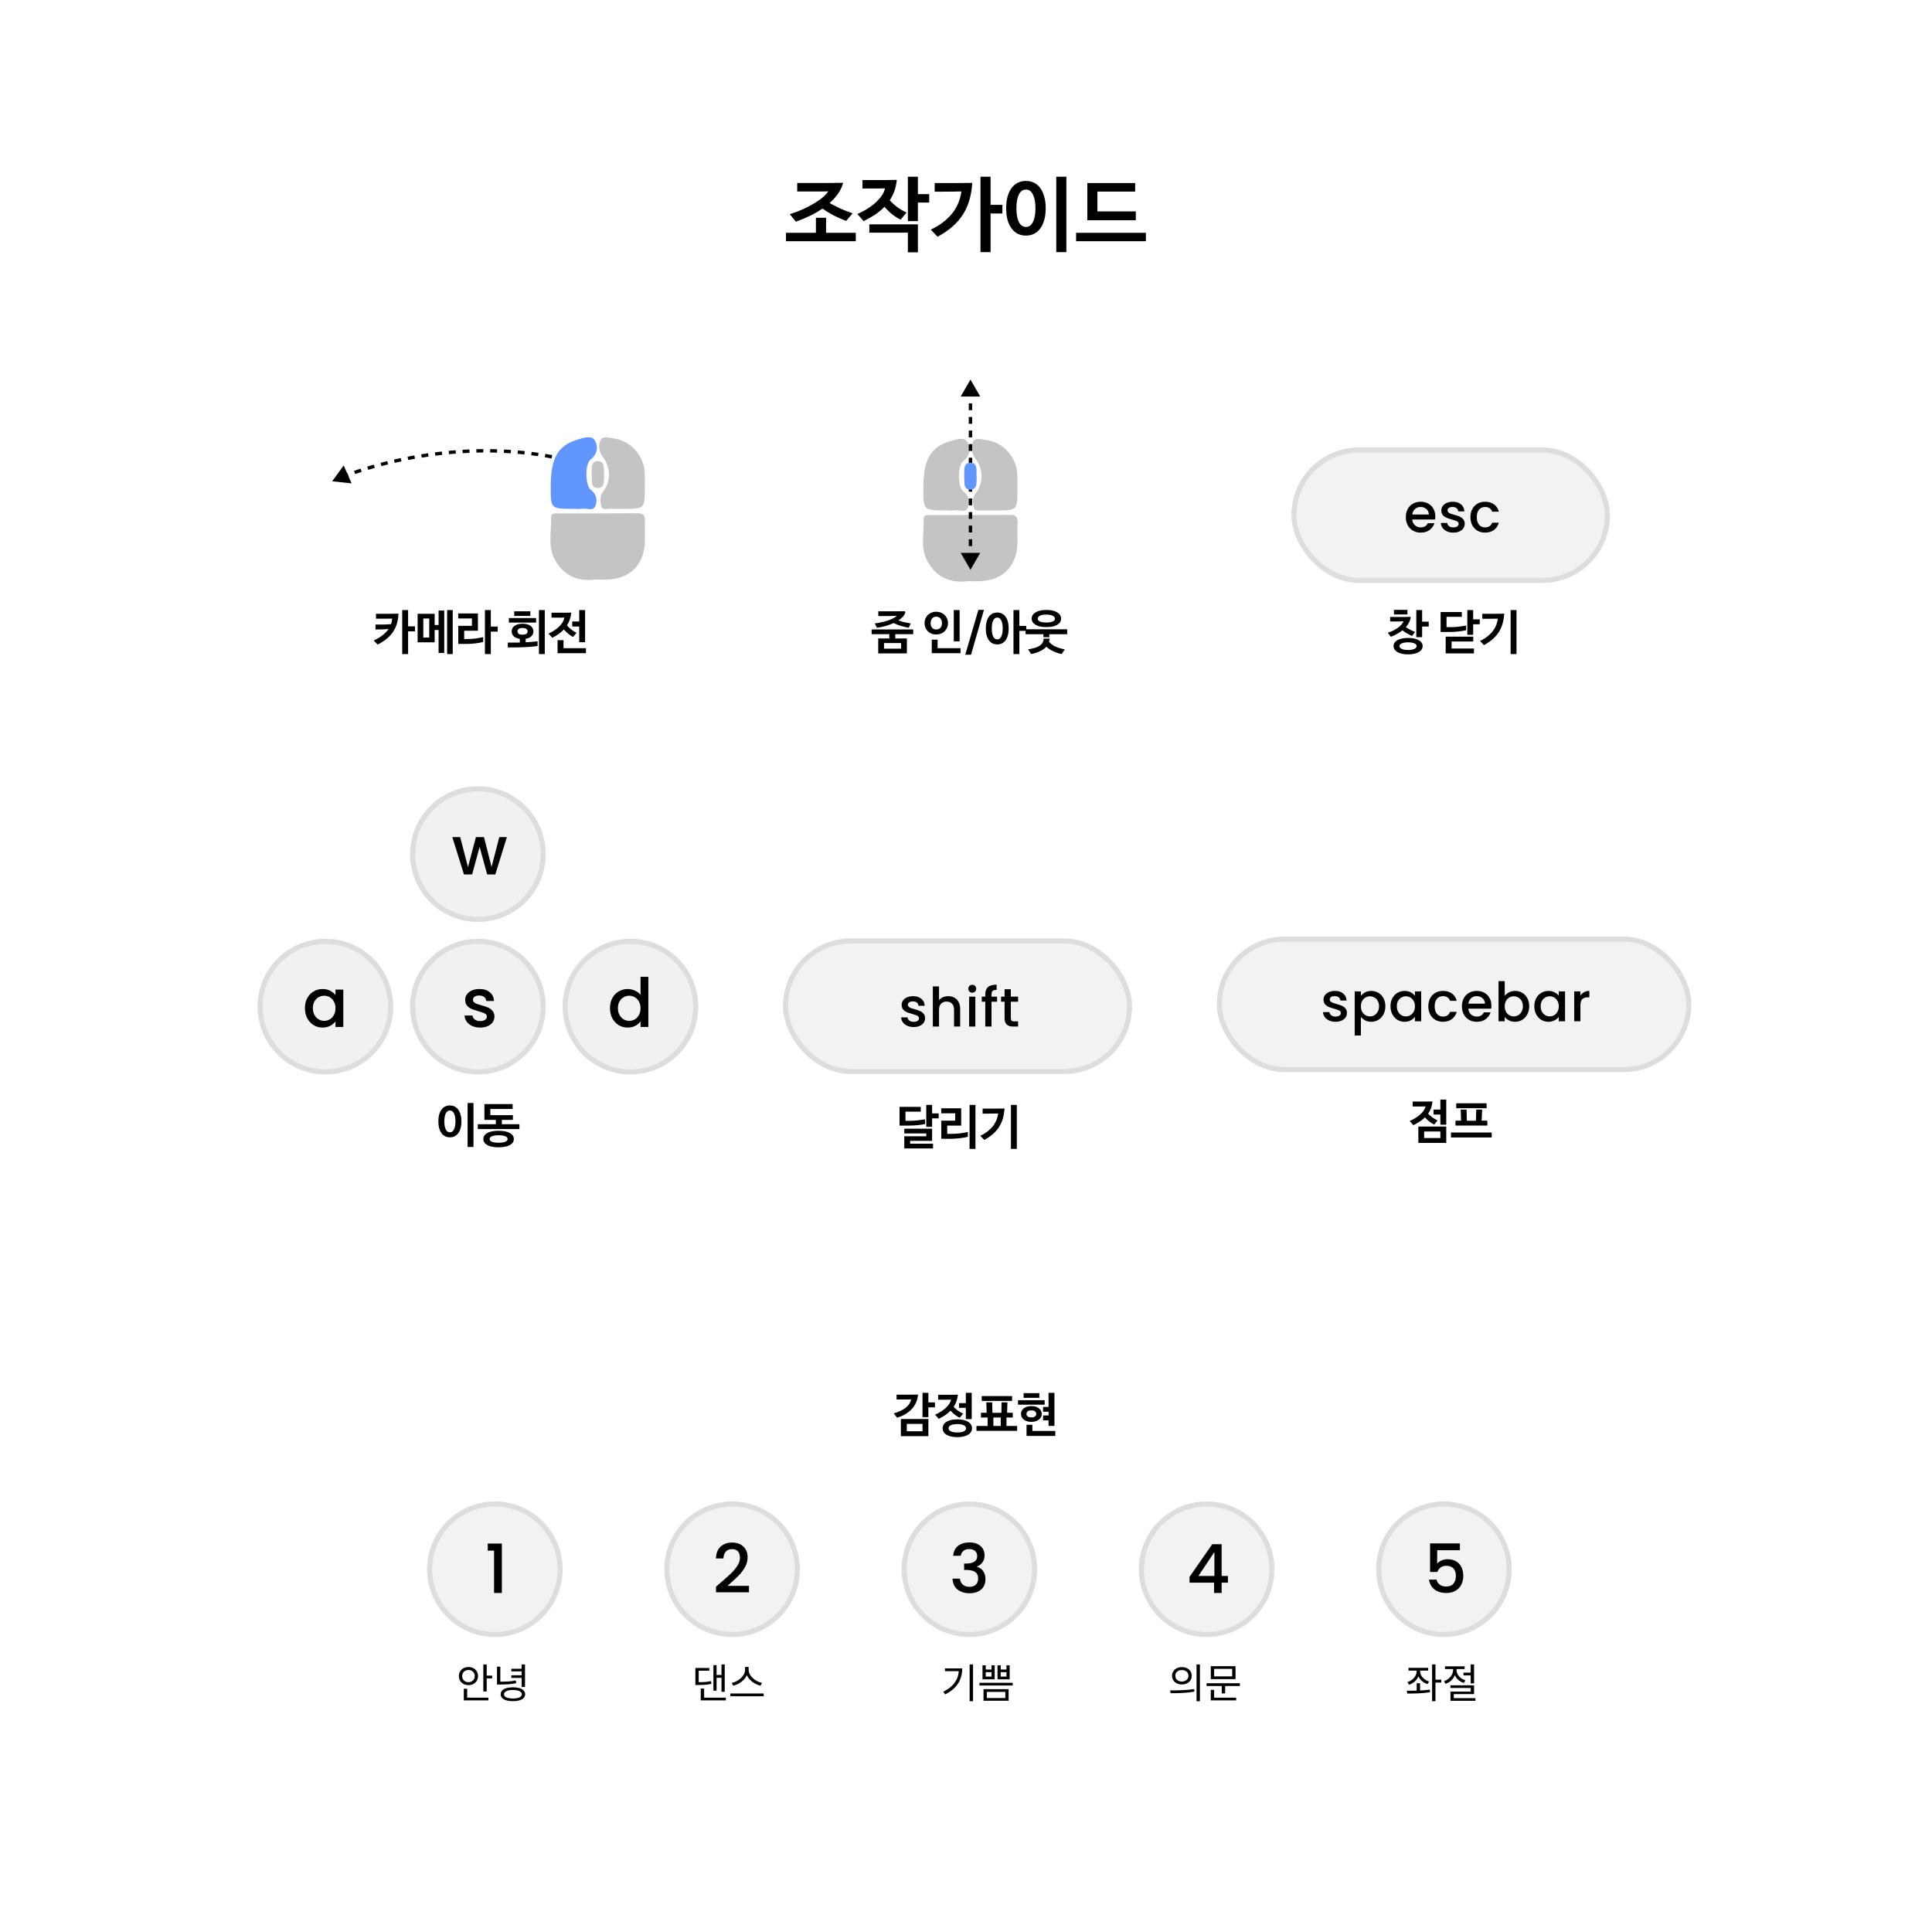 <svg width="570" height="566" viewBox="0 0 570 566" fill="none" xmlns="http://www.w3.org/2000/svg">
<g filter="url(#filter0_d_684_237)">
<rect x="4" width="562" height="558" rx="16" fill="white"/>
<circle cx="186" cy="293" r="20" transform="rotate(-180 186 293)" fill="#F1F1F1"/>
<path d="M194.707 293.707C195.098 293.317 195.098 292.683 194.707 292.293L188.343 285.929C187.953 285.538 187.319 285.538 186.929 285.929C186.538 286.319 186.538 286.953 186.929 287.343L192.586 293L186.929 298.657C186.538 299.047 186.538 299.681 186.929 300.071C187.319 300.462 187.953 300.462 188.343 300.071L194.707 293.707ZM179 294H194V292H179V294Z" fill="black"/>
<circle cx="141" cy="293" r="20" transform="rotate(-90 141 293)" fill="#F1F1F1"/>
<path d="M140.293 301.707C140.683 302.098 141.317 302.098 141.707 301.707L148.071 295.343C148.462 294.953 148.462 294.319 148.071 293.929C147.681 293.538 147.047 293.538 146.657 293.929L141 299.586L135.343 293.929C134.953 293.538 134.319 293.538 133.929 293.929C133.538 294.319 133.538 294.953 133.929 295.343L140.293 301.707ZM140 286L140 301L142 301L142 286L140 286Z" fill="black"/>
<circle cx="96" cy="293" r="20" fill="#F1F1F1"/>
<path d="M87.293 292.293C86.902 292.683 86.902 293.317 87.293 293.707L93.657 300.071C94.047 300.462 94.68 300.462 95.071 300.071C95.462 299.681 95.462 299.047 95.071 298.657L89.414 293L95.071 287.343C95.462 286.953 95.462 286.319 95.071 285.929C94.68 285.538 94.047 285.538 93.657 285.929L87.293 292.293ZM103 292L88 292L88 294L103 294L103 292Z" fill="black"/>
<circle cx="141" cy="248" r="20" transform="rotate(90 141 248)" fill="#F1F1F1"/>
<path d="M141.707 239.293C141.317 238.902 140.683 238.902 140.293 239.293L133.929 245.657C133.538 246.047 133.538 246.681 133.929 247.071C134.319 247.462 134.953 247.462 135.343 247.071L141 241.414L146.657 247.071C147.047 247.462 147.681 247.462 148.071 247.071C148.462 246.681 148.462 246.047 148.071 245.657L141.707 239.293ZM142 255L142 240L140 240L140 255L142 255Z" fill="black"/>
<circle cx="146" cy="459" r="19.25" fill="#F2F2F2" stroke="#DDDDDD" stroke-width="1.5"/>
<path d="M143.904 453.5V451.42H148.064V466H145.764V453.5H143.904Z" fill="black"/>
<circle cx="216" cy="459" r="19.25" fill="#F2F2F2" stroke="#DDDDDD" stroke-width="1.5"/>
<path d="M212.689 462.9C213.969 461.793 214.975 460.887 215.709 460.18C216.455 459.46 217.075 458.713 217.569 457.94C218.062 457.167 218.309 456.393 218.309 455.62C218.309 454.82 218.115 454.193 217.729 453.74C217.355 453.287 216.762 453.06 215.949 453.06C215.162 453.06 214.549 453.313 214.109 453.82C213.682 454.313 213.455 454.98 213.429 455.82H211.229C211.269 454.3 211.722 453.14 212.589 452.34C213.469 451.527 214.582 451.12 215.929 451.12C217.382 451.12 218.515 451.52 219.329 452.32C220.155 453.12 220.569 454.187 220.569 455.52C220.569 456.48 220.322 457.407 219.829 458.3C219.349 459.18 218.769 459.973 218.089 460.68C217.422 461.373 216.569 462.18 215.529 463.1L214.629 463.9H220.969V465.8H211.249V464.14L212.689 462.9Z" fill="black"/>
<circle cx="286" cy="459" r="19.25" fill="#F2F2F2" stroke="#DDDDDD" stroke-width="1.5"/>
<path d="M281.223 455.02C281.303 453.78 281.776 452.813 282.643 452.12C283.523 451.427 284.643 451.08 286.003 451.08C286.936 451.08 287.743 451.247 288.423 451.58C289.103 451.913 289.616 452.367 289.963 452.94C290.309 453.513 290.483 454.16 290.483 454.88C290.483 455.707 290.263 456.413 289.823 457C289.383 457.587 288.856 457.98 288.243 458.18V458.26C289.029 458.5 289.643 458.94 290.083 459.58C290.523 460.207 290.743 461.013 290.743 462C290.743 462.787 290.563 463.487 290.203 464.1C289.843 464.713 289.309 465.2 288.603 465.56C287.896 465.907 287.049 466.08 286.063 466.08C284.623 466.08 283.436 465.713 282.503 464.98C281.583 464.233 281.089 463.167 281.023 461.78H283.223C283.276 462.487 283.549 463.067 284.043 463.52C284.536 463.96 285.203 464.18 286.043 464.18C286.856 464.18 287.483 463.96 287.923 463.52C288.363 463.067 288.583 462.487 288.583 461.78C288.583 460.847 288.283 460.187 287.683 459.8C287.096 459.4 286.189 459.2 284.963 459.2H284.443V457.32H284.983C286.063 457.307 286.883 457.127 287.443 456.78C288.016 456.433 288.303 455.887 288.303 455.14C288.303 454.5 288.096 453.993 287.683 453.62C287.269 453.233 286.683 453.04 285.923 453.04C285.176 453.04 284.596 453.233 284.183 453.62C283.769 453.993 283.523 454.46 283.443 455.02H281.223Z" fill="black"/>
<circle cx="356" cy="459" r="19.25" fill="#F2F2F2" stroke="#DDDDDD" stroke-width="1.5"/>
<path d="M350.945 462.96V461.24L357.665 451.6H360.425V460.98H362.285V462.96H360.425V466H358.185V462.96H350.945ZM358.285 453.92L353.565 460.98H358.285V453.92Z" fill="black"/>
<circle cx="426" cy="459" r="19.25" fill="#F2F2F2" stroke="#DDDDDD" stroke-width="1.5"/>
<path d="M430.713 453.38H424.013V457.36C424.293 456.987 424.707 456.673 425.253 456.42C425.813 456.167 426.407 456.04 427.033 456.04C428.153 456.04 429.06 456.28 429.753 456.76C430.46 457.24 430.96 457.847 431.253 458.58C431.56 459.313 431.713 460.087 431.713 460.9C431.713 461.887 431.52 462.767 431.133 463.54C430.76 464.3 430.193 464.9 429.433 465.34C428.687 465.78 427.767 466 426.673 466C425.22 466 424.053 465.64 423.173 464.92C422.293 464.2 421.767 463.247 421.593 462.06H423.813C423.96 462.687 424.287 463.187 424.793 463.56C425.3 463.92 425.933 464.1 426.693 464.1C427.64 464.1 428.347 463.813 428.813 463.24C429.293 462.667 429.533 461.907 429.533 460.96C429.533 460 429.293 459.267 428.813 458.76C428.333 458.24 427.627 457.98 426.693 457.98C426.04 457.98 425.487 458.147 425.033 458.48C424.593 458.8 424.273 459.24 424.073 459.8H421.913V451.38H430.713V453.38Z" fill="black"/>
<rect x="359.75" y="273.076" width="138.5" height="38.5" rx="19.25" fill="#F2F2F2" stroke="#DDDDDD" stroke-width="1.5"/>
<path d="M394.014 297.47C393.321 297.47 392.697 297.347 392.142 297.102C391.598 296.846 391.166 296.505 390.846 296.078C390.526 295.641 390.356 295.155 390.334 294.622H392.222C392.254 294.995 392.43 295.31 392.75 295.566C393.081 295.811 393.492 295.934 393.982 295.934C394.494 295.934 394.889 295.838 395.166 295.646C395.454 295.443 395.598 295.187 395.598 294.878C395.598 294.547 395.438 294.302 395.118 294.142C394.809 293.982 394.313 293.806 393.63 293.614C392.969 293.433 392.43 293.257 392.014 293.086C391.598 292.915 391.236 292.654 390.926 292.302C390.628 291.95 390.478 291.486 390.478 290.91C390.478 290.441 390.617 290.014 390.894 289.63C391.172 289.235 391.566 288.926 392.078 288.702C392.601 288.478 393.198 288.366 393.87 288.366C394.873 288.366 395.678 288.622 396.286 289.134C396.905 289.635 397.236 290.323 397.278 291.198H395.454C395.422 290.803 395.262 290.489 394.974 290.254C394.686 290.019 394.297 289.902 393.806 289.902C393.326 289.902 392.958 289.993 392.702 290.174C392.446 290.355 392.318 290.595 392.318 290.894C392.318 291.129 392.404 291.326 392.574 291.486C392.745 291.646 392.953 291.774 393.198 291.87C393.444 291.955 393.806 292.067 394.286 292.206C394.926 292.377 395.449 292.553 395.854 292.734C396.27 292.905 396.628 293.161 396.926 293.502C397.225 293.843 397.38 294.297 397.39 294.862C397.39 295.363 397.252 295.811 396.974 296.206C396.697 296.601 396.302 296.91 395.79 297.134C395.289 297.358 394.697 297.47 394.014 297.47ZM401.505 289.806C401.815 289.401 402.236 289.059 402.769 288.782C403.303 288.505 403.905 288.366 404.577 288.366C405.345 288.366 406.044 288.558 406.673 288.942C407.313 289.315 407.815 289.843 408.177 290.526C408.54 291.209 408.721 291.993 408.721 292.878C408.721 293.763 408.54 294.558 408.177 295.262C407.815 295.955 407.313 296.499 406.673 296.894C406.044 297.278 405.345 297.47 404.577 297.47C403.905 297.47 403.308 297.337 402.785 297.07C402.263 296.793 401.836 296.451 401.505 296.046V301.518H399.681V288.51H401.505V289.806ZM406.865 292.878C406.865 292.27 406.737 291.747 406.481 291.31C406.236 290.862 405.905 290.526 405.489 290.302C405.084 290.067 404.647 289.95 404.177 289.95C403.719 289.95 403.281 290.067 402.865 290.302C402.46 290.537 402.129 290.878 401.873 291.326C401.628 291.774 401.505 292.302 401.505 292.91C401.505 293.518 401.628 294.051 401.873 294.51C402.129 294.958 402.46 295.299 402.865 295.534C403.281 295.769 403.719 295.886 404.177 295.886C404.647 295.886 405.084 295.769 405.489 295.534C405.905 295.289 406.236 294.937 406.481 294.478C406.737 294.019 406.865 293.486 406.865 292.878ZM410.237 292.878C410.237 291.993 410.418 291.209 410.781 290.526C411.154 289.843 411.656 289.315 412.285 288.942C412.925 288.558 413.629 288.366 414.397 288.366C415.09 288.366 415.693 288.505 416.205 288.782C416.728 289.049 417.144 289.385 417.453 289.79V288.51H419.293V297.326H417.453V296.014C417.144 296.43 416.722 296.777 416.189 297.054C415.656 297.331 415.048 297.47 414.365 297.47C413.608 297.47 412.914 297.278 412.285 296.894C411.656 296.499 411.154 295.955 410.781 295.262C410.418 294.558 410.237 293.763 410.237 292.878ZM417.453 292.91C417.453 292.302 417.325 291.774 417.069 291.326C416.824 290.878 416.498 290.537 416.093 290.302C415.688 290.067 415.25 289.95 414.781 289.95C414.312 289.95 413.874 290.067 413.469 290.302C413.064 290.526 412.733 290.862 412.477 291.31C412.232 291.747 412.109 292.27 412.109 292.878C412.109 293.486 412.232 294.019 412.477 294.478C412.733 294.937 413.064 295.289 413.469 295.534C413.885 295.769 414.322 295.886 414.781 295.886C415.25 295.886 415.688 295.769 416.093 295.534C416.498 295.299 416.824 294.958 417.069 294.51C417.325 294.051 417.453 293.518 417.453 292.91ZM421.401 292.91C421.401 292.003 421.582 291.209 421.945 290.526C422.318 289.833 422.83 289.299 423.481 288.926C424.131 288.553 424.878 288.366 425.721 288.366C426.787 288.366 427.667 288.622 428.361 289.134C429.065 289.635 429.539 290.355 429.785 291.294H427.817C427.657 290.857 427.401 290.515 427.049 290.27C426.697 290.025 426.254 289.902 425.721 289.902C424.974 289.902 424.377 290.169 423.929 290.702C423.491 291.225 423.273 291.961 423.273 292.91C423.273 293.859 423.491 294.601 423.929 295.134C424.377 295.667 424.974 295.934 425.721 295.934C426.777 295.934 427.475 295.47 427.817 294.542H429.785C429.529 295.438 429.049 296.153 428.345 296.686C427.641 297.209 426.766 297.47 425.721 297.47C424.878 297.47 424.131 297.283 423.481 296.91C422.83 296.526 422.318 295.993 421.945 295.31C421.582 294.617 421.401 293.817 421.401 292.91ZM440.003 292.702C440.003 293.033 439.981 293.331 439.939 293.598H433.202C433.256 294.302 433.517 294.867 433.987 295.294C434.456 295.721 435.032 295.934 435.714 295.934C436.696 295.934 437.389 295.523 437.795 294.702H439.762C439.496 295.513 439.011 296.179 438.307 296.702C437.613 297.214 436.749 297.47 435.714 297.47C434.872 297.47 434.114 297.283 433.442 296.91C432.781 296.526 432.258 295.993 431.874 295.31C431.501 294.617 431.314 293.817 431.314 292.91C431.314 292.003 431.496 291.209 431.858 290.526C432.232 289.833 432.749 289.299 433.411 288.926C434.082 288.553 434.85 288.366 435.714 288.366C436.547 288.366 437.288 288.547 437.939 288.91C438.589 289.273 439.096 289.785 439.458 290.446C439.821 291.097 440.003 291.849 440.003 292.702ZM438.099 292.126C438.088 291.454 437.848 290.915 437.378 290.51C436.909 290.105 436.328 289.902 435.635 289.902C435.005 289.902 434.467 290.105 434.019 290.51C433.57 290.905 433.304 291.443 433.218 292.126H438.099ZM443.941 289.822C444.251 289.395 444.672 289.049 445.205 288.782C445.749 288.505 446.352 288.366 447.013 288.366C447.792 288.366 448.496 288.553 449.125 288.926C449.755 289.299 450.251 289.833 450.613 290.526C450.976 291.209 451.158 291.993 451.158 292.878C451.158 293.763 450.976 294.558 450.613 295.262C450.251 295.955 449.749 296.499 449.109 296.894C448.48 297.278 447.781 297.47 447.013 297.47C446.331 297.47 445.723 297.337 445.189 297.07C444.667 296.803 444.251 296.462 443.941 296.046V297.326H442.117V285.486H443.941V289.822ZM449.302 292.878C449.302 292.27 449.174 291.747 448.917 291.31C448.672 290.862 448.341 290.526 447.925 290.302C447.52 290.067 447.083 289.95 446.613 289.95C446.155 289.95 445.717 290.067 445.301 290.302C444.896 290.537 444.565 290.878 444.309 291.326C444.064 291.774 443.941 292.302 443.941 292.91C443.941 293.518 444.064 294.051 444.309 294.51C444.565 294.958 444.896 295.299 445.301 295.534C445.717 295.769 446.155 295.886 446.613 295.886C447.083 295.886 447.52 295.769 447.925 295.534C448.341 295.289 448.672 294.937 448.917 294.478C449.174 294.019 449.302 293.486 449.302 292.878ZM452.673 292.878C452.673 291.993 452.855 291.209 453.217 290.526C453.591 289.843 454.092 289.315 454.721 288.942C455.361 288.558 456.065 288.366 456.833 288.366C457.527 288.366 458.129 288.505 458.641 288.782C459.164 289.049 459.58 289.385 459.889 289.79V288.51H461.729V297.326H459.889V296.014C459.58 296.43 459.159 296.777 458.625 297.054C458.092 297.331 457.484 297.47 456.801 297.47C456.044 297.47 455.351 297.278 454.721 296.894C454.092 296.499 453.591 295.955 453.217 295.262C452.855 294.558 452.673 293.763 452.673 292.878ZM459.889 292.91C459.889 292.302 459.761 291.774 459.505 291.326C459.26 290.878 458.935 290.537 458.529 290.302C458.124 290.067 457.687 289.95 457.217 289.95C456.748 289.95 456.311 290.067 455.905 290.302C455.5 290.526 455.169 290.862 454.913 291.31C454.668 291.747 454.545 292.27 454.545 292.878C454.545 293.486 454.668 294.019 454.913 294.478C455.169 294.937 455.5 295.289 455.905 295.534C456.321 295.769 456.759 295.886 457.217 295.886C457.687 295.886 458.124 295.769 458.529 295.534C458.935 295.299 459.26 294.958 459.505 294.51C459.761 294.051 459.889 293.518 459.889 292.91ZM466.269 289.79C466.536 289.342 466.888 288.995 467.325 288.75C467.773 288.494 468.301 288.366 468.909 288.366V290.254H468.445C467.73 290.254 467.186 290.435 466.813 290.798C466.45 291.161 466.269 291.79 466.269 292.686V297.326H464.445V288.51H466.269V289.79Z" fill="black"/>
<ellipse cx="286.093" cy="144.629" rx="13.778" ry="17.138" fill="white"/>
<path d="M285.393 167.48C280.688 168.071 276.3 166.525 273.618 161.579C271.467 157.607 272.664 153.265 272.516 149.085C272.469 147.828 273.665 147.949 274.539 147.949C282.342 147.935 290.151 147.983 297.954 147.909C299.756 147.888 300.293 148.608 300.219 150.281C300.132 152.176 300.219 154.072 300.199 155.967C300.105 163.071 295.783 167.399 288.727 167.48C287.826 167.487 286.939 167.48 285.393 167.48Z" fill="#C4C4C4"/>
<path d="M279.055 146.591C272.401 146.605 272.401 146.605 272.415 139.978C272.435 131.631 274.478 127.968 280.218 126.207C281.992 125.662 284.418 124.762 285.44 126.442C286.401 128.021 286.354 130.367 284.176 132.041C282.469 133.351 282.53 139.702 284.244 141.013C286.045 142.391 286.199 144.084 285.595 145.704C284.949 147.438 283.054 146.356 281.73 146.564C280.85 146.699 279.942 146.591 279.055 146.591Z" fill="#C4C4C4"/>
<path d="M300.165 140.052C300.192 146.605 300.192 146.605 293.801 146.605C292.578 146.605 291.341 146.685 290.124 146.571C289.116 146.484 287.624 147.183 287.282 145.67C286.979 144.326 286.798 142.881 287.846 141.551C290.225 138.519 290.118 134.473 287.806 131.328C286.683 129.802 286.327 127.874 287.127 126.308C287.792 125.004 289.6 125.656 290.85 125.81C295.958 126.442 299.944 130.884 300.152 136.039C300.212 137.37 300.165 138.714 300.165 140.052Z" fill="#C4C4C4"/>
<path d="M286.315 108L283.429 113H289.202L286.315 108ZM286.315 164.119L289.202 159.119H283.429L286.315 164.119ZM285.815 111.006V113.011H286.815V111.006H285.815ZM285.815 115.015V117.019H286.815V115.015H285.815ZM285.815 119.023V121.028H286.815V119.023H285.815ZM285.815 123.032V125.036H286.815V123.032H285.815ZM285.815 127.04V129.045H286.815V127.04H285.815ZM285.815 131.049V133.053H286.815V131.049H285.815ZM285.815 135.058V137.062H286.815V135.058H285.815ZM285.815 139.066V141.07H286.815V139.066H285.815ZM285.815 143.075V145.079H286.815V143.075H285.815ZM285.815 147.083V149.087H286.815V147.083H285.815ZM285.815 151.092V153.096H286.815V151.092H285.815ZM285.815 155.1V157.104H286.815V155.1H285.815ZM285.815 159.109V161.113H286.815V159.109H285.815Z" fill="black"/>
<path d="M288.162 136.577C288.122 137.357 288.142 138.143 288.028 138.909C287.88 139.911 287.268 140.516 286.206 140.469C285.138 140.422 284.593 139.749 284.546 138.741C284.479 137.411 284.486 136.073 284.499 134.736C284.513 133.492 284.922 132.477 286.381 132.518C287.631 132.551 288.048 133.459 288.095 134.574C288.122 135.24 288.101 135.912 288.101 136.577C288.128 136.577 288.142 136.577 288.162 136.577Z" fill="#6096FD"/>
<rect x="381.75" y="128.75" width="92.5" height="38.5" rx="19.25" fill="#F2F2F2" stroke="#DDDDDD" stroke-width="1.5"/>
<path d="M423.452 148.376C423.452 148.707 423.431 149.005 423.388 149.272H416.652C416.706 149.976 416.967 150.541 417.436 150.968C417.906 151.395 418.482 151.608 419.164 151.608C420.146 151.608 420.839 151.197 421.244 150.376H423.212C422.946 151.187 422.46 151.853 421.756 152.376C421.063 152.888 420.199 153.144 419.164 153.144C418.322 153.144 417.564 152.957 416.892 152.584C416.231 152.2 415.708 151.667 415.324 150.984C414.951 150.291 414.764 149.491 414.764 148.584C414.764 147.677 414.946 146.883 415.308 146.2C415.682 145.507 416.199 144.973 416.86 144.6C417.532 144.227 418.3 144.04 419.164 144.04C419.996 144.04 420.738 144.221 421.388 144.584C422.039 144.947 422.546 145.459 422.908 146.12C423.271 146.771 423.452 147.523 423.452 148.376ZM421.548 147.8C421.538 147.128 421.298 146.589 420.828 146.184C420.359 145.779 419.778 145.576 419.084 145.576C418.455 145.576 417.916 145.779 417.468 146.184C417.02 146.579 416.754 147.117 416.668 147.8H421.548ZM428.767 153.144C428.074 153.144 427.45 153.021 426.895 152.776C426.351 152.52 425.919 152.179 425.599 151.752C425.279 151.315 425.109 150.829 425.087 150.296H426.975C427.007 150.669 427.183 150.984 427.503 151.24C427.834 151.485 428.245 151.608 428.735 151.608C429.247 151.608 429.642 151.512 429.919 151.32C430.207 151.117 430.351 150.861 430.351 150.552C430.351 150.221 430.191 149.976 429.871 149.816C429.562 149.656 429.066 149.48 428.383 149.288C427.722 149.107 427.183 148.931 426.767 148.76C426.351 148.589 425.989 148.328 425.679 147.976C425.381 147.624 425.231 147.16 425.231 146.584C425.231 146.115 425.37 145.688 425.647 145.304C425.925 144.909 426.319 144.6 426.831 144.376C427.354 144.152 427.951 144.04 428.623 144.04C429.626 144.04 430.431 144.296 431.039 144.808C431.658 145.309 431.989 145.997 432.031 146.872H430.207C430.175 146.477 430.015 146.163 429.727 145.928C429.439 145.693 429.05 145.576 428.559 145.576C428.079 145.576 427.711 145.667 427.455 145.848C427.199 146.029 427.071 146.269 427.071 146.568C427.071 146.803 427.157 147 427.327 147.16C427.498 147.32 427.706 147.448 427.951 147.544C428.197 147.629 428.559 147.741 429.039 147.88C429.679 148.051 430.202 148.227 430.607 148.408C431.023 148.579 431.381 148.835 431.679 149.176C431.978 149.517 432.133 149.971 432.143 150.536C432.143 151.037 432.005 151.485 431.727 151.88C431.45 152.275 431.055 152.584 430.543 152.808C430.042 153.032 429.45 153.144 428.767 153.144ZM433.826 148.584C433.826 147.677 434.007 146.883 434.37 146.2C434.743 145.507 435.255 144.973 435.906 144.6C436.557 144.227 437.303 144.04 438.146 144.04C439.213 144.04 440.093 144.296 440.786 144.808C441.49 145.309 441.965 146.029 442.21 146.968H440.242C440.082 146.531 439.826 146.189 439.474 145.944C439.122 145.699 438.679 145.576 438.146 145.576C437.399 145.576 436.802 145.843 436.354 146.376C435.917 146.899 435.698 147.635 435.698 148.584C435.698 149.533 435.917 150.275 436.354 150.808C436.802 151.341 437.399 151.608 438.146 151.608C439.202 151.608 439.901 151.144 440.242 150.216H442.21C441.954 151.112 441.474 151.827 440.77 152.36C440.066 152.883 439.191 153.144 438.146 153.144C437.303 153.144 436.557 152.957 435.906 152.584C435.255 152.2 434.743 151.667 434.37 150.984C434.007 150.291 433.826 149.491 433.826 148.584Z" fill="black"/>
<path d="M98 138L103.741 138.609L101.398 133.333L98 138ZM185 138L181.725 133.245L179.245 138.458L185 138ZM100.986 137.273C101.591 137.032 102.222 136.788 102.878 136.545L102.53 135.608C101.867 135.854 101.228 136.1 100.615 136.345L100.986 137.273ZM104.785 135.863C105.406 135.648 106.046 135.435 106.704 135.222L106.397 134.271C105.733 134.485 105.086 134.701 104.459 134.918L104.785 135.863ZM108.635 134.62C109.268 134.429 109.915 134.24 110.576 134.054L110.305 133.092C109.638 133.279 108.985 133.47 108.346 133.663L108.635 134.62ZM112.528 133.523C113.171 133.354 113.826 133.187 114.492 133.024L114.254 132.053C113.583 132.217 112.923 132.385 112.274 132.555L112.528 133.523ZM116.465 132.559C117.117 132.411 117.779 132.267 118.449 132.126L118.244 131.147C117.568 131.289 116.901 131.435 116.244 131.584L116.465 132.559ZM120.437 131.726C121.092 131.6 121.755 131.477 122.425 131.359L122.252 130.375C121.576 130.494 120.908 130.617 120.248 130.744L120.437 131.726ZM124.423 131.025C125.086 130.919 125.755 130.818 126.431 130.721L126.29 129.731C125.609 129.829 124.934 129.931 124.266 130.037L124.423 131.025ZM128.44 130.451C129.104 130.368 129.774 130.289 130.449 130.215L130.34 129.221C129.66 129.295 128.985 129.375 128.315 129.459L128.44 130.451ZM132.466 130.011C133.136 129.948 133.811 129.891 134.49 129.84L134.415 128.843C133.73 128.895 133.049 128.952 132.374 129.015L132.466 130.011ZM136.507 129.704C137.177 129.664 137.852 129.63 138.53 129.602L138.488 128.603C137.804 128.631 137.124 128.666 136.448 128.706L136.507 129.704ZM140.559 129.534C141.23 129.518 141.904 129.507 142.581 129.503L142.574 128.503C141.891 128.507 141.212 128.518 140.535 128.535L140.559 129.534ZM144.607 129.507C145.28 129.514 145.957 129.528 146.636 129.548L146.665 128.548C145.98 128.528 145.297 128.514 144.618 128.507L144.607 129.507ZM148.656 129.625C149.328 129.657 150.002 129.696 150.678 129.741L150.745 128.743C150.062 128.697 149.382 128.659 148.704 128.626L148.656 129.625ZM152.7 129.895C153.369 129.952 154.04 130.016 154.713 130.087L154.817 129.093C154.139 129.021 153.461 128.956 152.786 128.898L152.7 129.895ZM156.725 130.32C157.393 130.403 158.062 130.494 158.732 130.592L158.876 129.603C158.2 129.504 157.524 129.412 156.85 129.327L156.725 130.32ZM160.73 130.905C161.394 131.016 162.059 131.134 162.725 131.26L162.911 130.277C162.238 130.15 161.566 130.031 160.895 129.919L160.73 130.905ZM164.708 131.656C165.366 131.795 166.025 131.941 166.683 132.095L166.911 131.121C166.245 130.965 165.58 130.818 164.914 130.677L164.708 131.656ZM168.651 132.577C169.302 132.744 169.952 132.919 170.602 133.101L170.873 132.138C170.215 131.954 169.558 131.777 168.9 131.608L168.651 132.577ZM172.546 133.67C173.189 133.867 173.831 134.071 174.473 134.283L174.787 133.333C174.138 133.119 173.488 132.912 172.838 132.714L172.546 133.67ZM176.385 134.94C177.02 135.166 177.653 135.4 178.285 135.642L178.643 134.709C178.004 134.463 177.363 134.226 176.721 133.998L176.385 134.94ZM180.162 136.387C180.784 136.643 181.406 136.907 182.026 137.179L182.428 136.264C181.8 135.988 181.172 135.721 180.542 135.462L180.162 136.387Z" fill="black"/>
<ellipse cx="176.502" cy="144.491" rx="14.114" ry="19.491" fill="white"/>
<path d="M175.465 167.007C170.761 167.599 166.372 166.053 163.69 161.106C161.54 157.134 162.736 152.792 162.588 148.612C162.541 147.355 163.737 147.476 164.611 147.476C172.414 147.463 180.224 147.51 188.027 147.436C189.828 147.416 190.366 148.135 190.292 149.808C190.204 151.704 190.292 153.599 190.271 155.494C190.177 162.598 185.856 166.927 178.799 167.007C177.898 167.014 177.011 167.007 175.465 167.007Z" fill="#C4C4C4"/>
<path d="M169.128 146.119C162.474 146.132 162.474 146.132 162.487 139.505C162.508 131.158 164.551 127.495 170.29 125.734C172.065 125.19 174.491 124.289 175.512 125.969C176.473 127.549 176.426 129.894 174.249 131.568C172.542 132.878 172.602 139.23 174.316 140.54C176.117 141.918 176.272 143.612 175.667 145.231C175.022 146.965 173.127 145.883 171.802 146.092C170.922 146.226 170.015 146.119 169.128 146.119Z" fill="#6096FD"/>
<path d="M190.238 139.579C190.265 146.132 190.265 146.132 183.873 146.132C182.65 146.132 181.413 146.213 180.197 146.098C179.189 146.011 177.697 146.71 177.354 145.198C177.052 143.854 176.87 142.409 177.918 141.078C180.298 138.047 180.19 134.001 177.878 130.856C176.756 129.33 176.4 127.401 177.199 125.835C177.865 124.531 179.673 125.183 180.923 125.338C186.031 125.969 190.016 130.412 190.224 135.567C190.285 136.898 190.238 138.242 190.238 139.579Z" fill="#C4C4C4"/>
<path d="M178.234 136.105C178.194 136.884 178.214 137.67 178.1 138.437C177.952 139.438 177.34 140.043 176.279 139.996C175.21 139.949 174.666 139.277 174.619 138.269C174.551 136.938 174.558 135.6 174.571 134.263C174.585 133.02 174.995 132.005 176.453 132.045C177.703 132.079 178.12 132.986 178.167 134.102C178.194 134.767 178.174 135.439 178.174 136.105C178.201 136.105 178.214 136.105 178.234 136.105Z" fill="#C4C4C4"/>
<rect x="231.75" y="273.628" width="101.5" height="38.5" rx="19.25" fill="#F2F2F2" stroke="#DDDDDD" stroke-width="1.5"/>
<path d="M269.549 299.022C268.856 299.022 268.232 298.9 267.677 298.654C267.133 298.398 266.701 298.057 266.381 297.63C266.061 297.193 265.89 296.708 265.869 296.174H267.757C267.789 296.548 267.965 296.862 268.285 297.118C268.616 297.364 269.026 297.486 269.517 297.486C270.029 297.486 270.424 297.39 270.701 297.198C270.989 296.996 271.133 296.74 271.133 296.43C271.133 296.1 270.973 295.854 270.653 295.694C270.344 295.534 269.848 295.358 269.165 295.166C268.504 294.985 267.965 294.809 267.549 294.638C267.133 294.468 266.77 294.206 266.461 293.854C266.162 293.502 266.013 293.038 266.013 292.462C266.013 291.993 266.152 291.566 266.429 291.182C266.706 290.788 267.101 290.478 267.613 290.254C268.136 290.03 268.733 289.918 269.405 289.918C270.408 289.918 271.213 290.174 271.821 290.686C272.44 291.188 272.77 291.876 272.813 292.75H270.989C270.957 292.356 270.797 292.041 270.509 291.806C270.221 291.572 269.832 291.454 269.341 291.454C268.861 291.454 268.493 291.545 268.237 291.726C267.981 291.908 267.853 292.148 267.853 292.446C267.853 292.681 267.938 292.878 268.109 293.038C268.28 293.198 268.488 293.326 268.733 293.422C268.978 293.508 269.341 293.62 269.821 293.758C270.461 293.929 270.984 294.105 271.389 294.286C271.805 294.457 272.162 294.713 272.461 295.054C272.76 295.396 272.914 295.849 272.925 296.414C272.925 296.916 272.786 297.364 272.509 297.758C272.232 298.153 271.837 298.462 271.325 298.686C270.824 298.91 270.232 299.022 269.549 299.022ZM279.776 289.918C280.448 289.918 281.045 290.062 281.568 290.35C282.101 290.638 282.517 291.065 282.816 291.63C283.125 292.196 283.28 292.878 283.28 293.678V298.878H281.472V293.95C281.472 293.161 281.275 292.558 280.88 292.142C280.485 291.716 279.947 291.502 279.264 291.502C278.581 291.502 278.037 291.716 277.632 292.142C277.237 292.558 277.04 293.161 277.04 293.95V298.878H275.216V287.038H277.04V291.086C277.349 290.713 277.739 290.425 278.208 290.222C278.688 290.02 279.211 289.918 279.776 289.918ZM286.855 288.894C286.524 288.894 286.247 288.782 286.023 288.558C285.799 288.334 285.687 288.057 285.687 287.726C285.687 287.396 285.799 287.118 286.023 286.894C286.247 286.67 286.524 286.558 286.855 286.558C287.175 286.558 287.447 286.67 287.671 286.894C287.895 287.118 288.007 287.396 288.007 287.726C288.007 288.057 287.895 288.334 287.671 288.558C287.447 288.782 287.175 288.894 286.855 288.894ZM287.751 290.062V298.878H285.927V290.062H287.751ZM294.161 291.55H292.529V298.878H290.689V291.55H289.649V290.062H290.689V289.438C290.689 288.425 290.956 287.689 291.489 287.23C292.033 286.761 292.881 286.526 294.033 286.526V288.046C293.479 288.046 293.089 288.153 292.865 288.366C292.641 288.569 292.529 288.926 292.529 289.438V290.062H294.161V291.55ZM298.226 291.55V296.43C298.226 296.761 298.3 297.001 298.45 297.15C298.61 297.289 298.876 297.358 299.25 297.358H300.37V298.878H298.93C298.108 298.878 297.479 298.686 297.042 298.302C296.604 297.918 296.386 297.294 296.386 296.43V291.55H295.346V290.062H296.386V287.87H298.226V290.062H300.37V291.55H298.226Z" fill="black"/>
<circle cx="141" cy="248" r="19.25" fill="#F1F1F1" stroke="#DDDDDD" stroke-width="1.5"/>
<path d="M149.548 242.98L146.128 254H143.728L141.508 245.86L139.288 254H136.888L133.448 242.98H135.768L138.068 251.84L140.408 242.98H142.788L145.028 251.8L147.308 242.98H149.548Z" fill="black"/>
<circle cx="141" cy="293" r="19.25" fill="#F1F1F1" stroke="#DDDDDD" stroke-width="1.5"/>
<path d="M141.658 299.18C140.792 299.18 140.012 299.027 139.318 298.72C138.638 298.4 138.098 297.973 137.698 297.44C137.298 296.893 137.085 296.287 137.058 295.62H139.418C139.458 296.087 139.678 296.48 140.078 296.8C140.492 297.107 141.005 297.26 141.618 297.26C142.258 297.26 142.752 297.14 143.098 296.9C143.458 296.647 143.638 296.327 143.638 295.94C143.638 295.527 143.438 295.22 143.038 295.02C142.652 294.82 142.032 294.6 141.178 294.36C140.352 294.133 139.678 293.913 139.158 293.7C138.638 293.487 138.185 293.16 137.798 292.72C137.425 292.28 137.238 291.7 137.238 290.98C137.238 290.393 137.412 289.86 137.758 289.38C138.105 288.887 138.598 288.5 139.238 288.22C139.892 287.94 140.638 287.8 141.478 287.8C142.732 287.8 143.738 288.12 144.498 288.76C145.272 289.387 145.685 290.247 145.738 291.34H143.458C143.418 290.847 143.218 290.453 142.858 290.16C142.498 289.867 142.012 289.72 141.398 289.72C140.798 289.72 140.338 289.833 140.018 290.06C139.698 290.287 139.538 290.587 139.538 290.96C139.538 291.253 139.645 291.5 139.858 291.7C140.072 291.9 140.332 292.06 140.638 292.18C140.945 292.287 141.398 292.427 141.998 292.6C142.798 292.813 143.452 293.033 143.958 293.26C144.478 293.473 144.925 293.793 145.298 294.22C145.672 294.647 145.865 295.213 145.878 295.92C145.878 296.547 145.705 297.107 145.358 297.6C145.012 298.093 144.518 298.48 143.878 298.76C143.252 299.04 142.512 299.18 141.658 299.18Z" fill="black"/>
<circle cx="186" cy="293" r="19.25" fill="#F1F1F1" stroke="#DDDDDD" stroke-width="1.5"/>
<path d="M179.963 293.44C179.963 292.333 180.189 291.353 180.643 290.5C181.109 289.647 181.736 288.987 182.523 288.52C183.323 288.04 184.209 287.8 185.183 287.8C185.903 287.8 186.609 287.96 187.303 288.28C188.009 288.587 188.569 289 188.983 289.52V284.2H191.283V299H188.983V297.34C188.609 297.873 188.089 298.313 187.423 298.66C186.769 299.007 186.016 299.18 185.163 299.18C184.203 299.18 183.323 298.94 182.523 298.46C181.736 297.967 181.109 297.287 180.643 296.42C180.189 295.54 179.963 294.547 179.963 293.44ZM188.983 293.48C188.983 292.72 188.823 292.06 188.503 291.5C188.196 290.94 187.789 290.513 187.283 290.22C186.776 289.927 186.229 289.78 185.643 289.78C185.056 289.78 184.509 289.927 184.003 290.22C183.496 290.5 183.083 290.92 182.763 291.48C182.456 292.027 182.303 292.68 182.303 293.44C182.303 294.2 182.456 294.867 182.763 295.44C183.083 296.013 183.496 296.453 184.003 296.76C184.523 297.053 185.069 297.2 185.643 297.2C186.229 297.2 186.776 297.053 187.283 296.76C187.789 296.467 188.196 296.04 188.503 295.48C188.823 294.907 188.983 294.24 188.983 293.48Z" fill="black"/>
<circle cx="96" cy="293" r="19.25" fill="#F1F1F1" stroke="#DDDDDD" stroke-width="1.5"/>
<path d="M89.963 293.44C89.963 292.333 90.189 291.353 90.643 290.5C91.109 289.647 91.736 288.987 92.523 288.52C93.323 288.04 94.203 287.8 95.163 287.8C96.029 287.8 96.783 287.973 97.423 288.32C98.076 288.653 98.596 289.073 98.983 289.58V287.98H101.283V299H98.983V297.36C98.596 297.88 98.069 298.313 97.403 298.66C96.736 299.007 95.976 299.18 95.123 299.18C94.176 299.18 93.309 298.94 92.523 298.46C91.736 297.967 91.109 297.287 90.643 296.42C90.189 295.54 89.963 294.547 89.963 293.44ZM98.983 293.48C98.983 292.72 98.823 292.06 98.503 291.5C98.196 290.94 97.789 290.513 97.283 290.22C96.776 289.927 96.229 289.78 95.643 289.78C95.056 289.78 94.509 289.927 94.003 290.22C93.496 290.5 93.083 290.92 92.763 291.48C92.456 292.027 92.303 292.68 92.303 293.44C92.303 294.2 92.456 294.867 92.763 295.44C93.083 296.013 93.496 296.453 94.003 296.76C94.523 297.053 95.069 297.2 95.643 297.2C96.229 297.2 96.776 297.053 97.283 296.76C97.789 296.467 98.196 296.04 98.503 295.48C98.823 294.907 98.983 294.24 98.983 293.48Z" fill="black"/>
</g>
<path d="M252.48 71.168H231.888V68.696H240.72V64.256H243.72V68.696H252.48V71.168ZM244.752 59.912C245.76 60.472 246.792 61 247.848 61.496C248.904 61.976 250.136 62.456 251.544 62.936L249.648 65.168C248.336 64.688 247.104 64.152 245.952 63.56C244.816 62.952 243.712 62.28 242.64 61.544C241.488 62.344 240.248 63.064 238.92 63.704C237.592 64.328 236.224 64.896 234.816 65.408L233.016 63.2C234.44 62.752 235.784 62.24 237.048 61.664C238.312 61.072 239.44 60.472 240.432 59.864C241.44 59.24 242.28 58.632 242.952 58.04C243.624 57.448 244.088 56.92 244.344 56.456C243.88 56.488 243.232 56.504 242.4 56.504C241.568 56.504 240.704 56.504 239.808 56.504H235.2V53.984H241.776C242.8 53.984 243.872 53.984 244.992 53.984C246.112 53.984 247.368 53.968 248.76 53.936C248.44 55.088 247.936 56.16 247.248 57.152C246.56 58.128 245.728 59.048 244.752 59.912ZM274.142 59.768H270.806V65.24H267.854V52.136H270.806V57.272H274.142V59.768ZM267.854 74.456V68.648H256.478V66.2H270.806V74.456H267.854ZM254.462 53.12H258.11C259.182 53.12 260.254 53.12 261.326 53.12C262.414 53.12 263.502 53.104 264.59 53.072C264.462 54.272 264.222 55.368 263.87 56.36C263.518 57.336 263.062 58.248 262.502 59.096C263.19 59.864 263.966 60.56 264.83 61.184C265.71 61.808 266.582 62.312 267.446 62.696L265.718 64.808C264.822 64.36 263.974 63.824 263.174 63.2C262.39 62.56 261.646 61.832 260.942 61.016C260.126 61.88 259.198 62.656 258.158 63.344C257.118 64.016 255.998 64.648 254.798 65.24L252.95 63.128C254.182 62.6 255.278 62.016 256.238 61.376C257.214 60.736 258.038 60.08 258.71 59.408C259.398 58.736 259.942 58.072 260.342 57.416C260.742 56.76 260.99 56.144 261.086 55.568C260.414 55.6 259.75 55.616 259.094 55.616C258.438 55.616 257.774 55.616 257.102 55.616H254.462V53.12ZM274.613 67.76C276.117 67.04 277.405 66.248 278.477 65.384C279.565 64.504 280.469 63.584 281.189 62.624C281.909 61.648 282.461 60.64 282.845 59.6C283.245 58.56 283.509 57.52 283.637 56.48C281.861 56.528 280.085 56.552 278.309 56.552H275.765V54.008H279.581C280.717 54.008 281.869 54.008 283.037 54.008C284.221 54.008 285.493 53.992 286.853 53.96C286.741 55.688 286.477 57.312 286.061 58.832C285.645 60.352 285.029 61.776 284.213 63.104C283.397 64.416 282.365 65.632 281.117 66.752C279.869 67.872 278.365 68.904 276.605 69.848L274.613 67.76ZM295.733 62.984H292.253V74.384H289.277V52.136H292.253V60.44H295.733V62.984ZM311.635 52.136H314.611V74.384H311.635V52.136ZM308.515 61.448C308.515 62.744 308.371 63.896 308.083 64.904C307.811 65.896 307.419 66.736 306.907 67.424C306.395 68.112 305.779 68.632 305.059 68.984C304.355 69.336 303.563 69.512 302.683 69.512C301.803 69.512 301.003 69.336 300.283 68.984C299.579 68.632 298.971 68.112 298.459 67.424C297.947 66.736 297.547 65.896 297.259 64.904C296.987 63.896 296.851 62.744 296.851 61.448C296.851 60.152 296.987 59.008 297.259 58.016C297.547 57.008 297.947 56.16 298.459 55.472C298.971 54.784 299.579 54.264 300.283 53.912C301.003 53.56 301.803 53.384 302.683 53.384C303.563 53.384 304.355 53.56 305.059 53.912C305.779 54.264 306.395 54.784 306.907 55.472C307.419 56.16 307.811 57.008 308.083 58.016C308.371 59.008 308.515 60.152 308.515 61.448ZM305.491 61.448C305.491 59.72 305.243 58.368 304.747 57.392C304.267 56.416 303.579 55.928 302.683 55.928C301.787 55.928 301.091 56.416 300.595 57.392C300.115 58.368 299.875 59.72 299.875 61.448C299.875 63.176 300.115 64.528 300.595 65.504C301.091 66.48 301.787 66.968 302.683 66.968C303.579 66.968 304.267 66.48 304.747 65.504C305.243 64.528 305.491 63.176 305.491 61.448ZM320.794 64.976V54.008H334.906V56.528H323.77V62.384H335.098V64.976H320.794ZM338.074 68.696V71.168H317.482V68.696H338.074Z" fill="black"/>
<path d="M142.597 491.076V499.068H143.593V491.076H142.597ZM143.281 494.376V495.204H145.201V494.376H143.281ZM136.837 500.88V501.696H144.085V500.88H136.837ZM136.837 498.252V501.204H137.833V498.252H136.837ZM138.205 491.844C136.585 491.844 135.373 492.96 135.373 494.52C135.373 496.092 136.585 497.196 138.205 497.196C139.825 497.196 141.037 496.092 141.037 494.52C141.037 492.96 139.825 491.844 138.205 491.844ZM138.205 492.72C139.261 492.72 140.065 493.464 140.065 494.52C140.065 495.588 139.261 496.32 138.205 496.32C137.149 496.32 136.345 495.588 136.345 494.52C136.345 493.464 137.149 492.72 138.205 492.72ZM146.628 491.736V496.416H147.612V491.736H146.628ZM146.628 496.176V497.004H147.444C149.4 497.004 150.744 496.932 152.304 496.608L152.172 495.804C150.672 496.116 149.352 496.176 147.444 496.176H146.628ZM153.9 491.088V497.736H154.896V491.088H153.9ZM150.864 492.36V493.14H154.176V492.36H150.864ZM150.864 494.268V495.06H154.176V494.268H150.864ZM151.332 497.832C149.088 497.832 147.708 498.588 147.708 499.884C147.708 501.18 149.088 501.924 151.332 501.924C153.564 501.924 154.944 501.18 154.944 499.884C154.944 498.588 153.564 497.832 151.332 497.832ZM151.332 498.624C152.964 498.624 153.96 499.092 153.96 499.884C153.96 500.676 152.964 501.132 151.332 501.132C149.7 501.132 148.704 500.676 148.704 499.884C148.704 499.092 149.7 498.624 151.332 498.624Z" fill="black"/>
<path d="M205.161 496.32V497.148H205.845C207.453 497.148 208.557 497.088 209.877 496.824L209.793 496.008C208.497 496.272 207.417 496.32 205.845 496.32H205.161ZM205.161 492.132V496.572H206.133V492.936H209.265V492.132H205.161ZM212.865 491.088V499.152H213.813V491.088H212.865ZM211.113 494.184V495.012H213.165V494.184H211.113ZM210.477 491.292V498.816H211.413V491.292H210.477ZM206.745 500.88V501.696H214.149V500.88H206.745ZM206.745 498.192V501.288H207.741V498.192H206.745ZM219.824 491.832V492.66C219.824 494.508 217.784 496.164 215.876 496.524L216.32 497.352C218.492 496.86 220.688 495.024 220.688 492.66V491.832H219.824ZM220.004 491.832V492.66C220.004 495.036 222.212 496.86 224.372 497.352L224.816 496.524C222.92 496.164 220.868 494.52 220.868 492.66V491.832H220.004ZM215.48 499.656V500.472H225.308V499.656H215.48Z" fill="black"/>
<path d="M286.077 491.088V501.936H287.073V491.088H286.077ZM282.897 492.252V492.42C282.897 495.3 281.445 497.604 278.313 499.116L278.841 499.92C282.465 498.144 283.881 495.396 283.881 492.252H282.897ZM278.805 492.252V493.068H283.329V492.252H278.805ZM289.868 491.34V495.48H293.468V491.34H292.52V492.588H290.828V491.34H289.868ZM290.828 493.368H292.52V494.664H290.828V493.368ZM294.296 491.34V495.48H297.884V491.34H296.936V492.588H295.244V491.34H294.296ZM295.244 493.368H296.936V494.664H295.244V493.368ZM288.968 496.488V497.304H298.772V496.488H288.968ZM290.168 498.372V501.792H297.572V498.372H290.168ZM296.6 499.176V500.988H291.14V499.176H296.6Z" fill="black"/>
<path d="M348.697 491.868C347.005 491.868 345.781 492.912 345.781 494.424C345.781 495.948 347.005 496.992 348.697 496.992C350.389 496.992 351.601 495.948 351.601 494.424C351.601 492.912 350.389 491.868 348.697 491.868ZM348.697 492.732C349.813 492.732 350.629 493.416 350.629 494.424C350.629 495.432 349.813 496.128 348.697 496.128C347.569 496.128 346.753 495.432 346.753 494.424C346.753 493.416 347.569 492.732 348.697 492.732ZM353.017 491.076V501.948H354.013V491.076H353.017ZM345.373 499.572C347.305 499.572 349.957 499.56 352.393 499.092L352.309 498.36C349.945 498.732 347.209 498.744 345.229 498.744L345.373 499.572ZM355.968 496.632V497.448H365.796V496.632H355.968ZM360.456 497.136V499.632H361.452V497.136H360.456ZM357.228 491.592V495.408H364.524V491.592H357.228ZM363.54 492.396V494.604H358.2V492.396H363.54ZM357.216 500.88V501.696H364.704V500.88H357.216ZM357.216 498.588V501.168H358.2V498.588H357.216Z" fill="black"/>
<path d="M417.965 492.384V493.02C417.965 494.496 416.837 495.78 415.229 496.296L415.721 497.076C417.533 496.476 418.781 494.928 418.781 493.02V492.384H417.965ZM418.145 492.384V493.02C418.145 494.832 419.357 496.32 421.157 496.896L421.625 496.116C420.041 495.624 418.961 494.4 418.961 493.02V492.384H418.145ZM415.553 492.084V492.912H421.361V492.084H415.553ZM417.965 496.62V499.14H418.961V496.62H417.965ZM423.221 495.588V496.428H425.225V495.588H423.221ZM422.513 491.088V501.936H423.509V491.088H422.513ZM415.181 499.668C417.053 499.68 419.597 499.668 421.913 499.26L421.829 498.516C419.597 498.84 416.957 498.84 415.049 498.84L415.181 499.668ZM431.764 493.5V494.316H434.56V493.5H431.764ZM428.716 492.012V492.732C428.716 494.124 427.6 495.492 426.016 496.032L426.496 496.812C428.308 496.2 429.532 494.556 429.532 492.732V492.012H428.716ZM428.908 492.012V492.744C428.908 494.472 430.084 495.984 431.86 496.56L432.34 495.78C430.78 495.288 429.724 494.04 429.724 492.744V492.012H428.908ZM426.316 491.64V492.456H432.112V491.64H426.316ZM433.9 491.088V496.68H434.896V491.088H433.9ZM427.912 497.232V498.024H433.912V499.092H427.936V501.516H428.908V499.836H434.896V497.232H427.912ZM427.936 501.024V501.816H435.292V501.024H427.936Z" fill="black"/>
<path d="M264.515 411.493H266.587C267.259 411.493 267.936 411.493 268.617 411.493C269.308 411.493 270.05 411.483 270.843 411.465C270.787 412.249 270.61 412.995 270.311 413.705C270.013 414.405 269.602 415.049 269.079 415.637C268.557 416.225 267.927 416.743 267.189 417.191C266.452 417.639 265.612 418.003 264.669 418.283L263.689 417.009C265.229 416.561 266.424 415.991 267.273 415.301C268.123 414.601 268.641 413.798 268.827 412.893C268.473 412.902 268.025 412.907 267.483 412.907C266.942 412.907 266.373 412.907 265.775 412.907H264.515V411.493ZM275.841 415.231H273.895V418.115H272.173V410.947H273.895V413.775H275.841V415.231ZM273.895 423.729H265.789V418.661H273.895V423.729ZM272.173 420.117H267.525V422.287H272.173V420.117ZM282.934 415.371V413.985H284.95V410.947H286.686V418.703H284.95V415.371H282.934ZM282.43 418.773C283.158 418.773 283.792 418.843 284.334 418.983C284.875 419.113 285.328 419.3 285.692 419.543C286.056 419.776 286.326 420.056 286.504 420.383C286.69 420.7 286.784 421.041 286.784 421.405C286.784 421.769 286.69 422.109 286.504 422.427C286.326 422.753 286.056 423.033 285.692 423.267C285.328 423.5 284.875 423.682 284.334 423.813C283.792 423.953 283.158 424.023 282.43 424.023C281.702 424.023 281.067 423.953 280.526 423.813C279.984 423.682 279.532 423.5 279.168 423.267C278.813 423.033 278.547 422.753 278.37 422.427C278.192 422.109 278.104 421.769 278.104 421.405C278.104 421.041 278.192 420.7 278.37 420.383C278.547 420.056 278.813 419.776 279.168 419.543C279.532 419.3 279.984 419.113 280.526 418.983C281.067 418.843 281.702 418.773 282.43 418.773ZM282.43 420.173C281.954 420.173 281.552 420.21 281.226 420.285C280.899 420.35 280.633 420.439 280.428 420.551C280.222 420.663 280.073 420.793 279.98 420.943C279.896 421.092 279.854 421.246 279.854 421.405C279.854 421.563 279.896 421.717 279.98 421.867C280.073 422.016 280.222 422.147 280.428 422.259C280.633 422.38 280.899 422.473 281.226 422.539C281.552 422.613 281.954 422.651 282.43 422.651C282.906 422.651 283.307 422.613 283.634 422.539C283.97 422.473 284.236 422.38 284.432 422.259C284.637 422.147 284.786 422.016 284.88 421.867C284.973 421.717 285.02 421.563 285.02 421.405C285.02 421.246 284.973 421.092 284.88 420.943C284.786 420.793 284.637 420.663 284.432 420.551C284.236 420.439 283.97 420.35 283.634 420.285C283.307 420.21 282.906 420.173 282.43 420.173ZM276.774 411.521H278.846C279.471 411.521 280.096 411.521 280.722 411.521C281.356 411.521 281.991 411.511 282.626 411.493C282.551 412.202 282.406 412.855 282.192 413.453C281.977 414.041 281.702 414.587 281.366 415.091C281.758 415.52 282.196 415.907 282.682 416.253C283.167 416.589 283.657 416.864 284.152 417.079L283.144 418.311C282.64 418.068 282.164 417.769 281.716 417.415C281.268 417.06 280.848 416.659 280.456 416.211C279.98 416.696 279.448 417.139 278.86 417.541C278.272 417.933 277.637 418.292 276.956 418.619L275.878 417.387C276.596 417.079 277.236 416.738 277.796 416.365C278.356 415.982 278.832 415.595 279.224 415.203C279.616 414.811 279.924 414.423 280.148 414.041C280.381 413.649 280.526 413.285 280.582 412.949C280.19 412.967 279.802 412.977 279.42 412.977C279.037 412.977 278.65 412.977 278.258 412.977H276.774V411.521ZM289.634 413.341V411.899H298.594V413.341H289.634ZM289.41 418.227V416.827H291.09L290.992 413.761H292.728L292.798 416.841H295.444L295.486 413.761H297.222L297.124 416.827H298.804V418.227H296.942V420.719H300.092V422.161H288.08V420.719H291.384V418.227H289.41ZM295.248 418.227H293.078V420.719H295.248V418.227ZM307.745 416.533V415.105H309.355V410.947H311.091V420.705H309.355V419.067H307.745V417.625H309.369V416.533H307.745ZM311.343 423.673H302.859V420.369H304.581V422.203H311.343V423.673ZM300.339 414.447V413.117H308.207V414.447H300.339ZM302.005 412.417V411.045H306.639V412.417H302.005ZM304.287 419.515C303.783 419.515 303.339 419.449 302.957 419.319C302.574 419.188 302.252 419.015 301.991 418.801C301.739 418.577 301.547 418.325 301.417 418.045C301.286 417.765 301.221 417.475 301.221 417.177C301.221 416.878 301.286 416.589 301.417 416.309C301.547 416.029 301.739 415.781 301.991 415.567C302.252 415.352 302.574 415.179 302.957 415.049C303.339 414.918 303.783 414.853 304.287 414.853C304.791 414.853 305.229 414.918 305.603 415.049C305.985 415.179 306.307 415.352 306.569 415.567C306.83 415.781 307.026 416.029 307.157 416.309C307.287 416.589 307.353 416.878 307.353 417.177C307.353 417.475 307.287 417.765 307.157 418.045C307.026 418.325 306.83 418.577 306.569 418.801C306.307 419.015 305.985 419.188 305.603 419.319C305.229 419.449 304.791 419.515 304.287 419.515ZM304.287 418.199C304.791 418.199 305.155 418.096 305.379 417.891C305.612 417.685 305.729 417.447 305.729 417.177C305.729 416.887 305.617 416.64 305.393 416.435C305.178 416.229 304.809 416.127 304.287 416.127C303.745 416.127 303.367 416.229 303.153 416.435C302.938 416.64 302.831 416.887 302.831 417.177C302.831 417.447 302.938 417.685 303.153 417.891C303.377 418.096 303.755 418.199 304.287 418.199Z" fill="black"/>
<path d="M421.521 184.868H419.575V187.99H417.853V179.996H419.575V183.412H421.521V184.868ZM415.417 188.214C416.126 188.214 416.747 188.279 417.279 188.41C417.82 188.531 418.273 188.699 418.637 188.914C419.001 189.129 419.272 189.385 419.449 189.684C419.636 189.973 419.729 190.286 419.729 190.622C419.729 190.958 419.636 191.275 419.449 191.574C419.272 191.873 419.001 192.134 418.637 192.358C418.273 192.582 417.82 192.755 417.279 192.876C416.747 193.007 416.126 193.072 415.417 193.072C414.708 193.072 414.087 193.007 413.555 192.876C413.023 192.755 412.575 192.582 412.211 192.358C411.856 192.134 411.586 191.873 411.399 191.574C411.222 191.275 411.133 190.958 411.133 190.622C411.133 190.286 411.222 189.973 411.399 189.684C411.586 189.385 411.856 189.129 412.211 188.914C412.575 188.699 413.023 188.531 413.555 188.41C414.087 188.279 414.708 188.214 415.417 188.214ZM411.259 179.94H415.235V181.284H411.259V179.94ZM410.139 182.04H412.575C413.191 182.04 413.793 182.04 414.381 182.04C414.978 182.031 415.58 182.017 416.187 181.998C416.15 182.549 416.005 183.076 415.753 183.58C415.51 184.084 415.184 184.569 414.773 185.036C415.557 185.596 416.462 186.063 417.489 186.436L416.607 187.64C415.552 187.201 414.605 186.646 413.765 185.974C413.27 186.366 412.734 186.725 412.155 187.052C411.576 187.369 410.97 187.645 410.335 187.878L409.439 186.688C410.176 186.455 410.816 186.189 411.357 185.89C411.908 185.591 412.37 185.288 412.743 184.98C413.126 184.672 413.424 184.373 413.639 184.084C413.854 183.795 414.003 183.538 414.087 183.314C413.695 183.333 413.322 183.347 412.967 183.356C412.622 183.356 412.258 183.356 411.875 183.356H410.139V182.04ZM415.417 189.516C414.95 189.516 414.554 189.549 414.227 189.614C413.91 189.679 413.648 189.768 413.443 189.88C413.247 189.983 413.102 190.104 413.009 190.244C412.925 190.375 412.883 190.505 412.883 190.636C412.883 190.767 412.925 190.897 413.009 191.028C413.102 191.168 413.247 191.294 413.443 191.406C413.648 191.518 413.91 191.607 414.227 191.672C414.554 191.747 414.95 191.784 415.417 191.784C415.884 191.784 416.276 191.747 416.593 191.672C416.92 191.607 417.186 191.518 417.391 191.406C417.596 191.294 417.741 191.168 417.825 191.028C417.918 190.897 417.965 190.767 417.965 190.636C417.965 190.505 417.918 190.375 417.825 190.244C417.741 190.104 417.596 189.983 417.391 189.88C417.186 189.768 416.92 189.679 416.593 189.614C416.276 189.549 415.884 189.516 415.417 189.516ZM425.024 180.57H431.282V181.984H426.774V185.036H428.062C428.884 185.036 429.672 184.985 430.428 184.882C431.184 184.779 431.894 184.677 432.556 184.574V185.946C432.248 186.021 431.898 186.091 431.506 186.156C431.124 186.212 430.718 186.263 430.288 186.31C429.868 186.357 429.434 186.394 428.986 186.422C428.538 186.45 428.1 186.464 427.67 186.464H425.024V180.57ZM436.574 184.182L434.628 184.196V187.29H432.906V179.996H434.628V182.754L436.574 182.726V184.182ZM426.522 192.778V187.836H434.656V189.264H428.258V191.336H434.866V192.778H426.522ZM445.683 179.996H447.419V192.974H445.683V179.996ZM436.653 189.11C437.53 188.69 438.281 188.228 438.907 187.724C439.541 187.211 440.069 186.674 440.489 186.114C440.909 185.545 441.231 184.957 441.455 184.35C441.688 183.743 441.842 183.137 441.917 182.53C440.881 182.558 439.845 182.572 438.809 182.572H437.325V181.088H439.551C440.213 181.088 440.885 181.088 441.567 181.088C442.257 181.088 442.999 181.079 443.793 181.06C443.727 182.068 443.573 183.015 443.331 183.902C443.088 184.789 442.729 185.619 442.253 186.394C441.777 187.159 441.175 187.869 440.447 188.522C439.719 189.175 438.841 189.777 437.815 190.328L436.653 189.11Z" fill="black"/>
<path d="M422.938 328.84V327.384H424.954V324.43H426.69V331.836H424.954V328.84H422.938ZM426.69 337.212H418.458V332.382H426.69V337.212ZM424.954 333.838H420.166V335.77H424.954V333.838ZM416.778 325.004H418.85C419.475 325.004 420.1 325.004 420.726 325.004C421.36 325.004 421.995 324.995 422.63 324.976C422.555 325.695 422.41 326.353 422.196 326.95C421.981 327.538 421.696 328.084 421.342 328.588C421.734 329.017 422.172 329.4 422.658 329.736C423.143 330.072 423.638 330.347 424.142 330.562L423.148 331.808C422.634 331.556 422.149 331.253 421.692 330.898C421.234 330.534 420.805 330.128 420.404 329.68C419.937 330.137 419.414 330.553 418.836 330.926C418.266 331.299 417.646 331.649 416.974 331.976L415.896 330.744C416.614 330.436 417.249 330.1 417.8 329.736C418.36 329.372 418.836 328.999 419.228 328.616C419.62 328.233 419.928 327.855 420.152 327.482C420.385 327.109 420.53 326.759 420.586 326.432C420.194 326.451 419.806 326.46 419.424 326.46C419.041 326.46 418.654 326.46 418.262 326.46H416.778V325.004ZM429.638 326.964V325.522H438.598V326.964H429.638ZM429.414 332.088V330.646H431.052L430.954 327.384H432.69L432.76 330.66H435.448L435.546 327.384H437.282L437.128 330.646H438.808V332.088H429.414ZM440.096 334.146V335.602H428.084V334.146H440.096Z" fill="black"/>
<path d="M114.647 185.568C114.283 185.615 113.919 185.647 113.555 185.666C113.191 185.685 112.827 185.699 112.463 185.708H110.783V184.266H112.813C113.251 184.266 113.667 184.257 114.059 184.238C114.46 184.219 114.899 184.187 115.375 184.14C115.552 183.608 115.664 183.067 115.711 182.516C115.328 182.535 114.861 182.544 114.311 182.544C113.76 182.544 113.195 182.544 112.617 182.544H110.923V181.088H113.317C113.979 181.088 114.651 181.088 115.333 181.088C116.023 181.088 116.765 181.079 117.559 181.06C117.521 182.077 117.377 183.025 117.125 183.902C116.882 184.779 116.513 185.591 116.019 186.338C115.533 187.085 114.913 187.775 114.157 188.41C113.401 189.045 112.491 189.633 111.427 190.174L110.251 188.97C111.315 188.494 112.201 187.971 112.911 187.402C113.629 186.823 114.208 186.212 114.647 185.568ZM122.431 186.282H120.401V192.974H118.665V179.996H120.401V184.798H122.431V186.282ZM133.569 192.974H131.917V179.996H133.569V192.974ZM129.397 180.136H131.063V192.652H129.397V185.876H128.235V189.516H123.209V181.088H128.235V184.406H129.397V180.136ZM126.639 188.102V182.488H124.889V188.102H126.639ZM146.835 186.352H144.805V192.974H143.069V179.996H144.805V184.868H146.835V186.352ZM136.951 188.536H137.931C138.781 188.536 139.588 188.485 140.353 188.382C141.119 188.27 141.851 188.135 142.551 187.976V189.404C142.234 189.488 141.875 189.567 141.473 189.642C141.081 189.707 140.666 189.768 140.227 189.824C139.798 189.871 139.35 189.913 138.883 189.95C138.426 189.978 137.973 189.992 137.525 189.992H135.201V184.644H139.233V182.474H135.187V181.004H140.997V186.1H136.951V188.536ZM160.727 192.974H159.005V179.996H160.727V192.974ZM155.085 188.48V189.502C155.691 189.474 156.293 189.437 156.891 189.39C157.488 189.343 158.057 189.283 158.599 189.208V190.594C158.104 190.669 157.581 190.734 157.031 190.79C156.48 190.837 155.92 190.879 155.351 190.916C154.781 190.944 154.212 190.967 153.643 190.986C153.083 191.005 152.551 191.014 152.047 191.014H149.821V189.586H152.005C152.219 189.586 152.439 189.586 152.663 189.586C152.887 189.586 153.12 189.581 153.363 189.572V188.494C152.579 188.382 151.981 188.125 151.571 187.724C151.16 187.323 150.955 186.837 150.955 186.268C150.955 185.951 151.025 185.657 151.165 185.386C151.305 185.106 151.51 184.868 151.781 184.672C152.061 184.467 152.397 184.308 152.789 184.196C153.19 184.084 153.652 184.028 154.175 184.028C154.688 184.028 155.141 184.084 155.533 184.196C155.934 184.308 156.27 184.467 156.541 184.672C156.821 184.868 157.031 185.106 157.171 185.386C157.311 185.657 157.381 185.951 157.381 186.268C157.381 186.828 157.185 187.304 156.793 187.696C156.401 188.088 155.831 188.349 155.085 188.48ZM150.129 183.692V182.348H158.165V183.692H150.129ZM151.711 181.732V180.36H156.471V181.732H151.711ZM155.659 186.268C155.659 185.997 155.547 185.769 155.323 185.582C155.108 185.386 154.725 185.288 154.175 185.288C153.615 185.288 153.223 185.386 152.999 185.582C152.784 185.769 152.677 185.997 152.677 186.268C152.677 186.567 152.784 186.809 152.999 186.996C153.223 187.173 153.615 187.262 154.175 187.262C154.725 187.262 155.108 187.173 155.323 186.996C155.547 186.809 155.659 186.567 155.659 186.268ZM168.827 184.854V183.37H170.885V179.996H172.621V189.488H170.885V184.854H168.827ZM172.873 192.722H164.501V188.872H166.251V191.252H172.873V192.722ZM162.709 180.78H164.781C165.406 180.78 166.032 180.78 166.657 180.78C167.282 180.78 167.912 180.771 168.547 180.752C168.472 181.499 168.323 182.185 168.099 182.81C167.884 183.426 167.609 184 167.273 184.532C167.674 184.999 168.127 185.423 168.631 185.806C169.135 186.179 169.625 186.483 170.101 186.716L169.051 187.934C168.071 187.402 167.175 186.665 166.363 185.722C165.896 186.217 165.378 186.665 164.809 187.066C164.24 187.467 163.619 187.836 162.947 188.172L161.827 186.94C162.546 186.613 163.18 186.259 163.731 185.876C164.291 185.484 164.767 185.083 165.159 184.672C165.551 184.261 165.859 183.846 166.083 183.426C166.307 183.006 166.447 182.6 166.503 182.208C166.111 182.227 165.724 182.236 165.341 182.236C164.968 182.236 164.585 182.236 164.193 182.236H162.709V180.78Z" fill="black"/>
<path d="M137.954 325.43H139.69V338.408H137.954V325.43ZM136.134 330.862C136.134 331.618 136.05 332.29 135.882 332.878C135.723 333.457 135.494 333.947 135.196 334.348C134.897 334.749 134.538 335.053 134.118 335.258C133.707 335.463 133.245 335.566 132.732 335.566C132.218 335.566 131.752 335.463 131.332 335.258C130.921 335.053 130.566 334.749 130.268 334.348C129.969 333.947 129.736 333.457 129.568 332.878C129.409 332.29 129.33 331.618 129.33 330.862C129.33 330.106 129.409 329.439 129.568 328.86C129.736 328.272 129.969 327.777 130.268 327.376C130.566 326.975 130.921 326.671 131.332 326.466C131.752 326.261 132.218 326.158 132.732 326.158C133.245 326.158 133.707 326.261 134.118 326.466C134.538 326.671 134.897 326.975 135.196 327.376C135.494 327.777 135.723 328.272 135.882 328.86C136.05 329.439 136.134 330.106 136.134 330.862ZM134.37 330.862C134.37 329.854 134.225 329.065 133.936 328.496C133.656 327.927 133.254 327.642 132.732 327.642C132.209 327.642 131.803 327.927 131.514 328.496C131.234 329.065 131.094 329.854 131.094 330.862C131.094 331.87 131.234 332.659 131.514 333.228C131.803 333.797 132.209 334.082 132.732 334.082C133.254 334.082 133.656 333.797 133.936 333.228C134.225 332.659 134.37 331.87 134.37 330.862ZM147.104 333.634C148.551 333.634 149.661 333.853 150.436 334.292C151.211 334.721 151.598 335.309 151.598 336.056C151.598 336.803 151.211 337.395 150.436 337.834C149.661 338.282 148.551 338.506 147.104 338.506C145.639 338.506 144.523 338.282 143.758 337.834C142.993 337.395 142.61 336.803 142.61 336.056C142.61 335.309 142.997 334.721 143.772 334.292C144.547 333.853 145.657 333.634 147.104 333.634ZM147.104 334.95C146.609 334.95 146.194 334.983 145.858 335.048C145.522 335.104 145.247 335.183 145.032 335.286C144.827 335.389 144.677 335.51 144.584 335.65C144.491 335.781 144.444 335.916 144.444 336.056C144.444 336.205 144.491 336.345 144.584 336.476C144.677 336.607 144.827 336.723 145.032 336.826C145.247 336.929 145.522 337.008 145.858 337.064C146.194 337.129 146.609 337.162 147.104 337.162C147.599 337.162 148.014 337.129 148.35 337.064C148.686 337.008 148.957 336.929 149.162 336.826C149.377 336.723 149.531 336.607 149.624 336.476C149.717 336.345 149.764 336.205 149.764 336.056C149.764 335.916 149.717 335.781 149.624 335.65C149.531 335.51 149.377 335.389 149.162 335.286C148.957 335.183 148.686 335.104 148.35 335.048C148.014 334.983 147.599 334.95 147.104 334.95ZM142.918 325.752H151.248V327.194H144.668V329.014H151.318V330.414H148.056V331.688H153.236V333.116H140.972V331.688H146.292V330.414H142.918V325.752Z" fill="black"/>
<path d="M265.396 326.57H271.654V327.984H267.146V330.686H268.448C269.27 330.686 270.054 330.639 270.8 330.546C271.556 330.453 272.266 330.355 272.928 330.252V331.638C272.62 331.713 272.27 331.778 271.878 331.834C271.496 331.89 271.09 331.937 270.66 331.974C270.24 332.011 269.806 332.044 269.358 332.072C268.91 332.091 268.472 332.1 268.042 332.1H265.396V326.57ZM276.946 329.958H275V332.464H273.278V325.996H275V328.502H276.946V329.958ZM275.266 338.834H266.796V335.25H273.292V334.41H266.796V333.01H275V336.608H268.518V337.434H275.266V338.834ZM286.055 325.996H287.791V338.974H286.055V325.996ZM279.461 334.536H280.791C281.64 334.536 282.471 334.485 283.283 334.382C284.095 334.27 284.851 334.135 285.551 333.976V335.404C285.233 335.488 284.869 335.567 284.459 335.642C284.048 335.707 283.614 335.768 283.157 335.824C282.709 335.871 282.247 335.913 281.771 335.95C281.295 335.978 280.833 335.992 280.385 335.992H277.711V330.644H281.813V328.474H277.697V327.004H283.577V332.1H279.461V334.536ZM298.257 325.996H299.993V338.974H298.257V325.996ZM289.227 335.11C290.105 334.69 290.856 334.228 291.481 333.724C292.116 333.211 292.643 332.674 293.063 332.114C293.483 331.545 293.805 330.957 294.029 330.35C294.263 329.743 294.417 329.137 294.491 328.53C293.455 328.558 292.419 328.572 291.383 328.572H289.899V327.088H292.125C292.788 327.088 293.46 327.088 294.141 327.088C294.832 327.088 295.574 327.079 296.367 327.06C296.302 328.068 296.148 329.015 295.905 329.902C295.663 330.789 295.303 331.619 294.827 332.394C294.351 333.159 293.749 333.869 293.021 334.522C292.293 335.175 291.416 335.777 290.389 336.328L289.227 335.11Z" fill="black"/>
<path d="M262.38 188.368V187.108H257.158V185.708H269.422V187.108H264.13V188.368H267.56V192.778H259.104V188.368H262.38ZM259.132 180.36H263.402C263.962 180.36 264.508 180.36 265.04 180.36C265.572 180.36 266.141 180.351 266.748 180.332C267.056 180.332 267.154 180.505 267.042 180.85C266.911 181.242 266.678 181.625 266.342 181.998C266.006 182.371 265.581 182.721 265.068 183.048C265.628 183.253 266.206 183.431 266.804 183.58C267.41 183.72 268.04 183.841 268.694 183.944L268.092 185.218C267.28 185.059 266.505 184.873 265.768 184.658C265.03 184.434 264.321 184.159 263.64 183.832C262.949 184.149 262.188 184.429 261.358 184.672C260.536 184.905 259.664 185.092 258.74 185.232L258.082 183.944C259.006 183.813 259.827 183.659 260.546 183.482C261.274 183.295 261.908 183.104 262.45 182.908C262.991 182.703 263.434 182.497 263.78 182.292C264.134 182.077 264.396 181.881 264.564 181.704V181.69C264.06 181.709 263.56 181.727 263.066 181.746C262.58 181.755 262.086 181.76 261.582 181.76H259.132V180.36ZM265.852 189.726H260.812V191.378H265.852V189.726ZM283.383 192.722H274.899V188.718H276.621V191.252H283.383V192.722ZM283.117 189.222H281.395V179.996H283.117V189.222ZM272.771 183.874C272.771 183.389 272.855 182.941 273.023 182.53C273.191 182.119 273.424 181.765 273.723 181.466C274.031 181.158 274.395 180.92 274.815 180.752C275.235 180.575 275.697 180.486 276.201 180.486C276.705 180.486 277.172 180.575 277.601 180.752C278.03 180.92 278.399 181.158 278.707 181.466C279.015 181.765 279.253 182.119 279.421 182.53C279.598 182.941 279.687 183.389 279.687 183.874C279.687 184.341 279.598 184.779 279.421 185.19C279.253 185.591 279.015 185.941 278.707 186.24C278.399 186.539 278.03 186.777 277.601 186.954C277.172 187.122 276.705 187.206 276.201 187.206C275.697 187.206 275.23 187.122 274.801 186.954C274.381 186.777 274.022 186.539 273.723 186.24C273.424 185.941 273.191 185.591 273.023 185.19C272.855 184.779 272.771 184.341 272.771 183.874ZM274.563 183.874C274.563 184.443 274.708 184.896 274.997 185.232C275.296 185.559 275.706 185.722 276.229 185.722C276.733 185.722 277.139 185.559 277.447 185.232C277.755 184.896 277.909 184.443 277.909 183.874C277.909 183.267 277.755 182.796 277.447 182.46C277.139 182.115 276.733 181.942 276.229 181.942C275.716 181.942 275.31 182.115 275.011 182.46C274.712 182.796 274.563 183.267 274.563 183.874ZM286.485 193.184H284.777L288.655 179.94H290.293L286.485 193.184ZM302.771 186.142H300.741V192.974H299.005V179.996H300.741V184.672H302.771V186.142ZM297.591 185.428C297.591 186.184 297.512 186.856 297.353 187.444C297.195 188.023 296.966 188.513 296.667 188.914C296.378 189.315 296.023 189.619 295.603 189.824C295.193 190.029 294.731 190.132 294.217 190.132C293.704 190.132 293.237 190.029 292.817 189.824C292.407 189.619 292.052 189.315 291.753 188.914C291.464 188.513 291.24 188.023 291.081 187.444C290.923 186.856 290.843 186.184 290.843 185.428C290.843 184.672 290.923 184.005 291.081 183.426C291.24 182.838 291.464 182.343 291.753 181.942C292.052 181.541 292.407 181.237 292.817 181.032C293.237 180.827 293.704 180.724 294.217 180.724C294.731 180.724 295.193 180.827 295.603 181.032C296.023 181.237 296.378 181.541 296.667 181.942C296.966 182.343 297.195 182.838 297.353 183.426C297.512 184.005 297.591 184.672 297.591 185.428ZM295.827 185.428C295.827 184.42 295.687 183.631 295.407 183.062C295.137 182.493 294.74 182.208 294.217 182.208C293.695 182.208 293.293 182.493 293.013 183.062C292.743 183.631 292.607 184.42 292.607 185.428C292.607 186.436 292.743 187.225 293.013 187.794C293.293 188.363 293.695 188.648 294.217 188.648C294.74 188.648 295.137 188.363 295.407 187.794C295.687 187.225 295.827 186.436 295.827 185.428ZM313.056 182.516C313.056 183.263 312.683 183.869 311.936 184.336C311.189 184.793 310.116 185.022 308.716 185.022C307.316 185.022 306.243 184.793 305.496 184.336C304.749 183.869 304.376 183.263 304.376 182.516C304.376 182.152 304.469 181.816 304.656 181.508C304.852 181.191 305.132 180.92 305.496 180.696C305.86 180.463 306.313 180.281 306.854 180.15C307.395 180.019 308.016 179.954 308.716 179.954C309.416 179.954 310.037 180.019 310.578 180.15C311.119 180.281 311.572 180.463 311.936 180.696C312.3 180.92 312.575 181.191 312.762 181.508C312.958 181.816 313.056 182.152 313.056 182.516ZM311.236 182.558C311.236 182.399 311.189 182.245 311.096 182.096C311.003 181.947 310.853 181.816 310.648 181.704C310.452 181.592 310.195 181.503 309.878 181.438C309.561 181.363 309.173 181.326 308.716 181.326C308.249 181.326 307.853 181.359 307.526 181.424C307.209 181.489 306.947 181.578 306.742 181.69C306.546 181.802 306.401 181.933 306.308 182.082C306.224 182.231 306.182 182.39 306.182 182.558C306.182 182.707 306.224 182.852 306.308 182.992C306.401 183.123 306.546 183.239 306.742 183.342C306.947 183.435 307.209 183.515 307.526 183.58C307.853 183.636 308.249 183.664 308.716 183.664C309.173 183.664 309.561 183.636 309.878 183.58C310.195 183.515 310.452 183.435 310.648 183.342C310.853 183.239 311.003 183.123 311.096 182.992C311.189 182.852 311.236 182.707 311.236 182.558ZM304.236 192.974L303.312 191.602C303.993 191.481 304.614 191.341 305.174 191.182C305.734 191.033 306.21 190.837 306.602 190.594C307.003 190.351 307.316 190.057 307.54 189.712C307.764 189.357 307.885 188.928 307.904 188.424H309.654C309.635 188.769 309.589 189.082 309.514 189.362C309.775 189.689 310.069 189.969 310.396 190.202C310.732 190.435 311.096 190.641 311.488 190.818C311.88 190.986 312.295 191.131 312.734 191.252C313.182 191.383 313.653 191.504 314.148 191.616L313.224 192.974C312.328 192.787 311.483 192.503 310.69 192.12C309.906 191.747 309.243 191.308 308.702 190.804C308.207 191.364 307.568 191.817 306.784 192.162C306 192.517 305.151 192.787 304.236 192.974ZM309.584 188.004H307.834V187.122H302.584V185.666H314.848V187.122H309.584V188.004Z" fill="black"/>
<defs>
<filter id="filter0_d_684_237" x="0" y="0" width="570" height="566" filterUnits="userSpaceOnUse" color-interpolation-filters="sRGB">
<feFlood flood-opacity="0" result="BackgroundImageFix"/>
<feColorMatrix in="SourceAlpha" type="matrix" values="0 0 0 0 0 0 0 0 0 0 0 0 0 0 0 0 0 0 127 0" result="hardAlpha"/>
<feOffset dy="4"/>
<feGaussianBlur stdDeviation="2"/>
<feComposite in2="hardAlpha" operator="out"/>
<feColorMatrix type="matrix" values="0 0 0 0 0 0 0 0 0 0 0 0 0 0 0 0 0 0 0.25 0"/>
<feBlend mode="normal" in2="BackgroundImageFix" result="effect1_dropShadow_684_237"/>
<feBlend mode="normal" in="SourceGraphic" in2="effect1_dropShadow_684_237" result="shape"/>
</filter>
</defs>
</svg>
